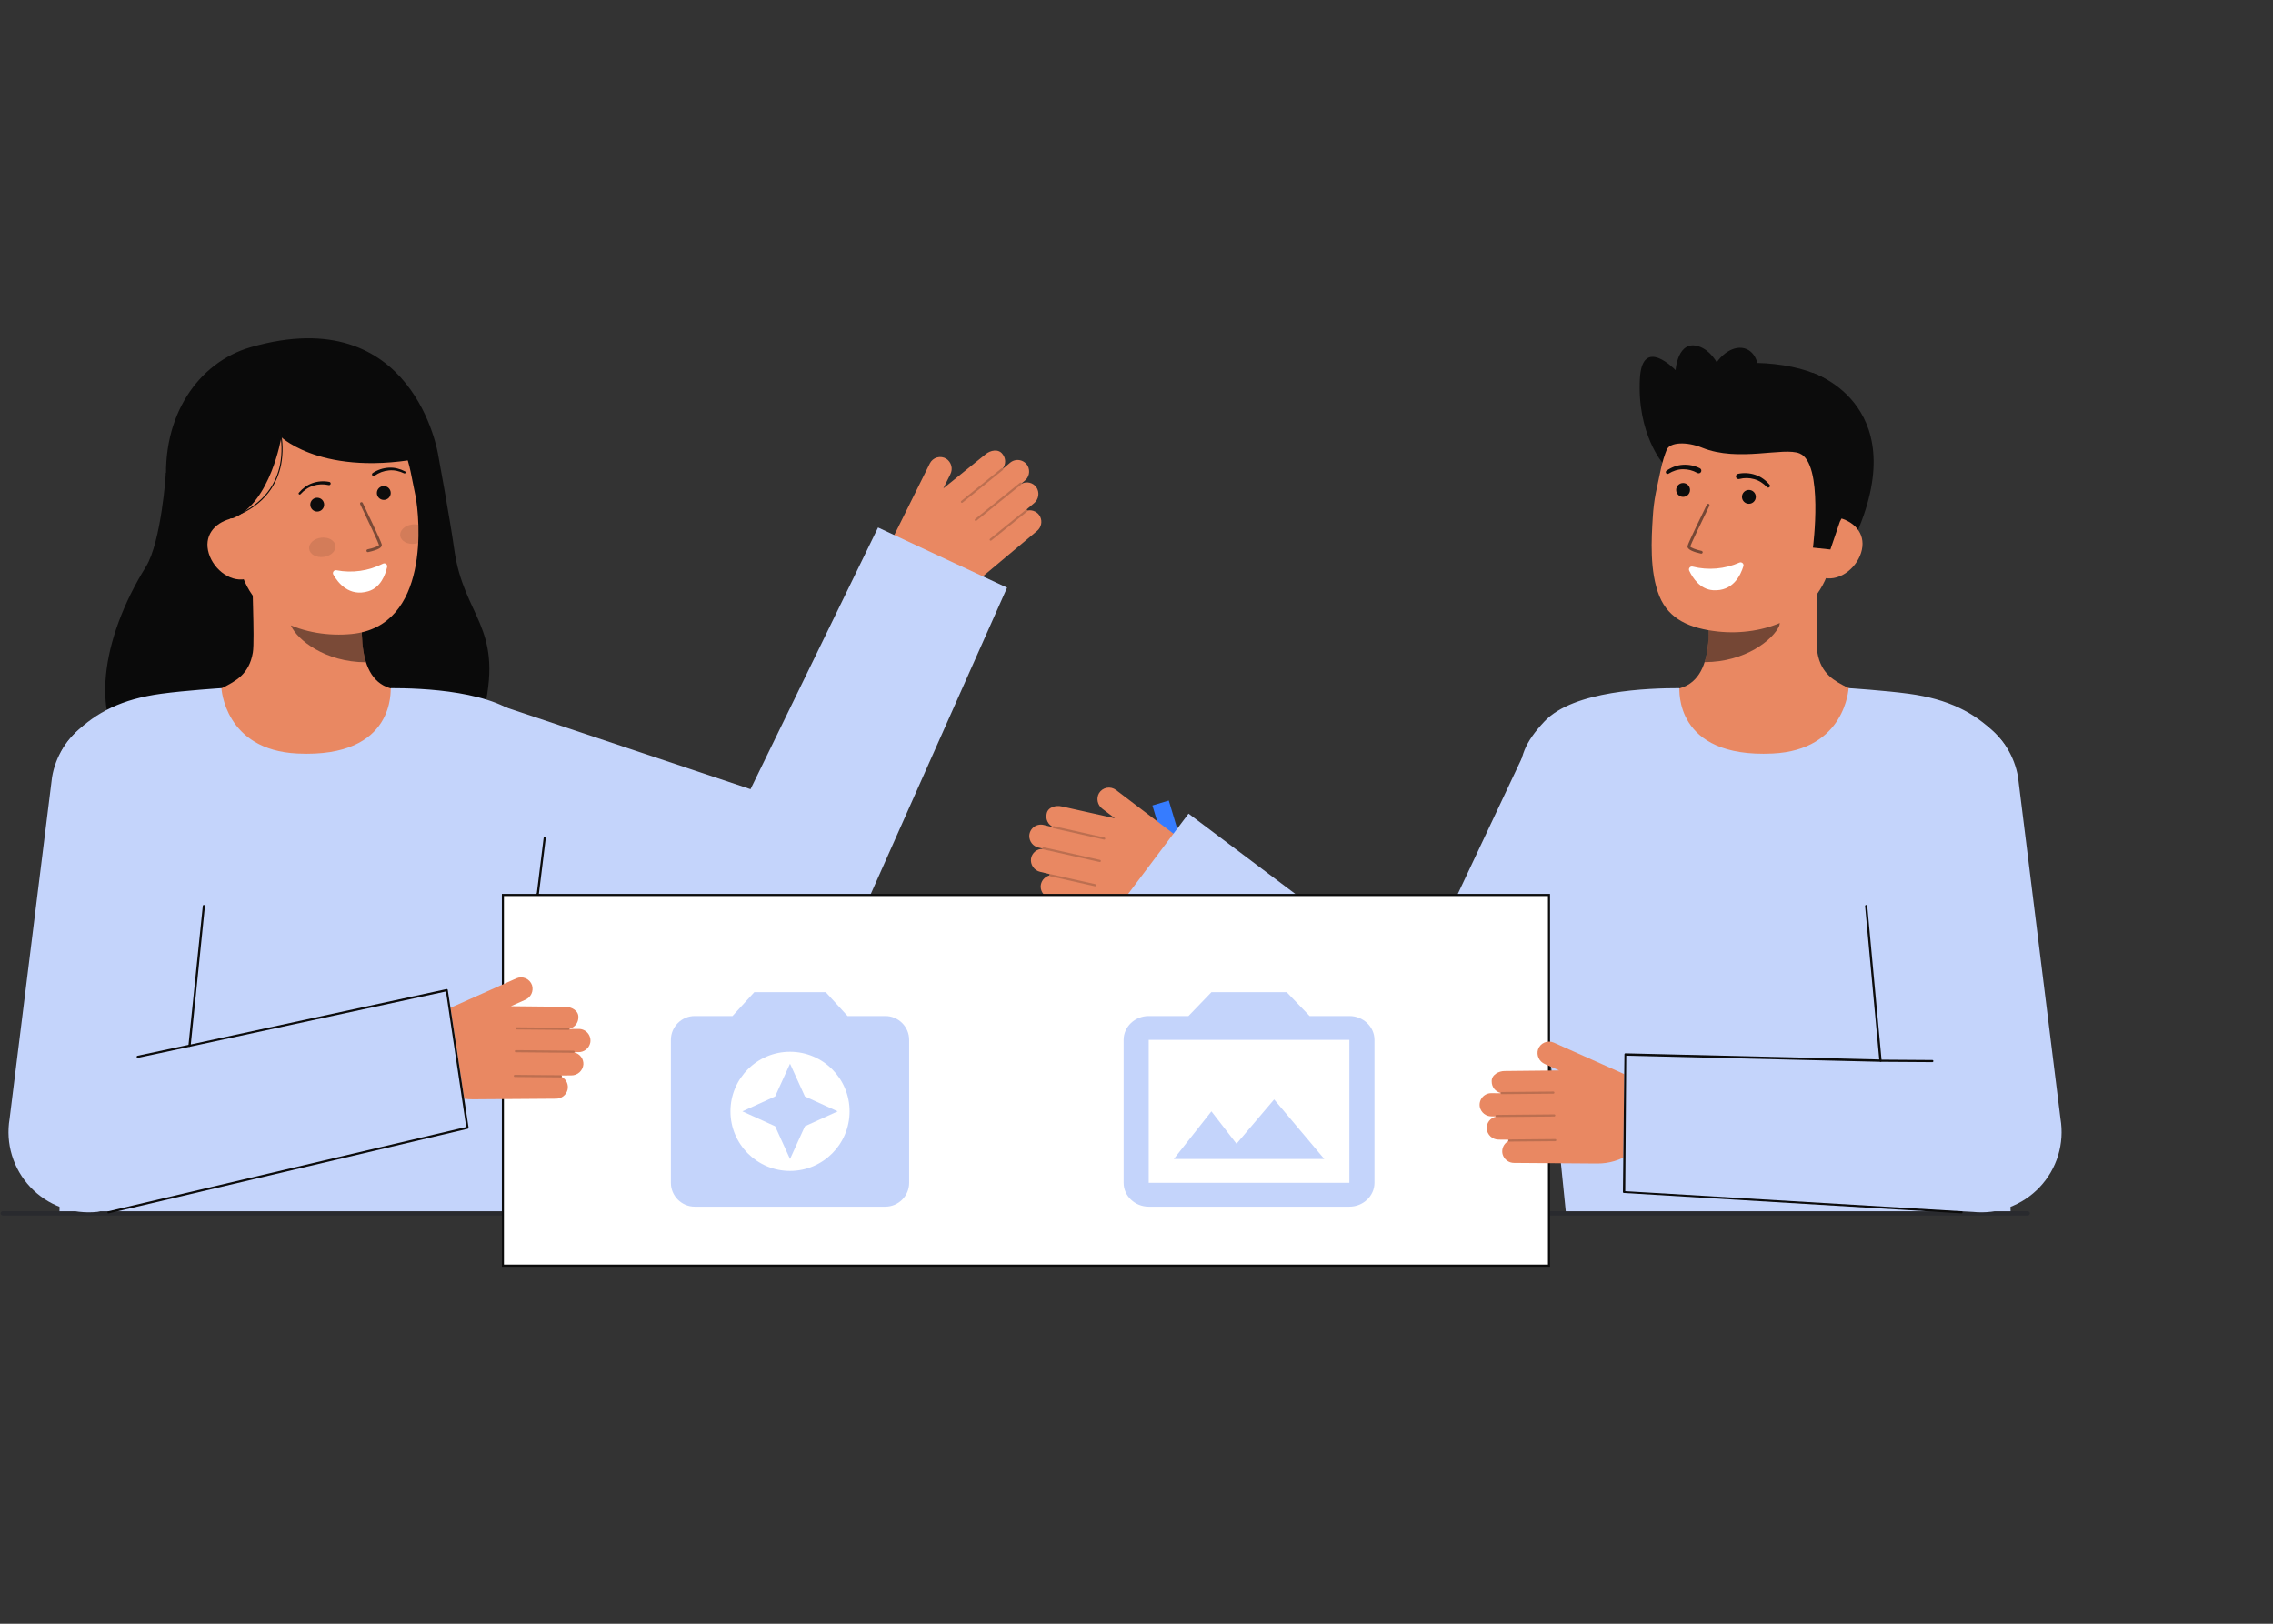<svg width="168" height="120" viewBox="0 0 168 120" fill="none" xmlns="http://www.w3.org/2000/svg">
<rect x="0" y="0" width="168" height="120" fill="#333333" stroke="none"/>
<path d="M69.823 69.912L67.782 73.997L68.914 74.563L70.955 70.478L69.823 69.912Z" fill="#0CBC8B"/>
<path d="M86.387 59.163L85.175 59.526L86.486 63.901L87.698 63.537L86.387 59.163Z" fill="#367CFF"/>
<path d="M86.795 61.659L82.482 58.38C82.387 58.308 82.278 58.257 82.162 58.229C82.046 58.201 81.926 58.198 81.809 58.219C81.692 58.241 81.581 58.286 81.482 58.353C81.383 58.42 81.3 58.506 81.237 58.607C81.125 58.797 81.089 59.021 81.134 59.236C81.178 59.452 81.302 59.642 81.479 59.772L82.404 60.475L78.481 59.599C78.047 59.494 77.446 59.644 77.361 60.139C77.315 60.327 77.335 60.525 77.417 60.701C77.498 60.877 77.637 61.02 77.811 61.106C77.809 61.11 77.807 61.114 77.806 61.118C77.806 61.121 77.806 61.125 77.806 61.128L77.136 60.966C77.012 60.936 76.882 60.934 76.757 60.961C76.632 60.987 76.515 61.041 76.414 61.118C76.312 61.196 76.229 61.295 76.171 61.409C76.113 61.523 76.081 61.648 76.077 61.775C76.075 61.976 76.142 62.172 76.267 62.33C76.392 62.487 76.568 62.597 76.764 62.64L77.049 62.709C77.051 62.718 77.054 62.727 77.059 62.735C76.855 62.733 76.658 62.804 76.502 62.934C76.346 63.065 76.241 63.246 76.207 63.447C76.175 63.667 76.228 63.892 76.355 64.075C76.481 64.258 76.672 64.387 76.89 64.435L77.598 64.606C77.587 64.611 77.576 64.618 77.568 64.628C77.56 64.637 77.554 64.648 77.551 64.661C77.548 64.675 77.549 64.691 77.555 64.704C77.374 64.753 77.213 64.86 77.098 65.009C76.983 65.158 76.92 65.34 76.919 65.528C76.922 65.726 76.992 65.917 77.116 66.07C77.241 66.223 77.414 66.329 77.607 66.372L83.583 67.816C84.419 68.018 85.296 67.965 86.102 67.665C86.908 67.366 87.606 66.832 88.107 66.133V66.133C88.539 65.53 88.719 64.782 88.608 64.049C88.497 63.316 88.105 62.655 87.515 62.206L86.795 61.659Z" fill="#E98862"/>
<g opacity="0.2">
<path d="M81.69 61.992C81.685 62.012 81.672 62.03 81.654 62.041C81.637 62.051 81.616 62.055 81.596 62.05L77.865 61.212C77.855 61.21 77.846 61.205 77.837 61.199C77.829 61.194 77.821 61.186 77.816 61.177C77.81 61.168 77.806 61.158 77.805 61.148C77.803 61.138 77.803 61.127 77.805 61.117C77.808 61.107 77.812 61.098 77.818 61.089C77.824 61.081 77.832 61.073 77.841 61.068C77.849 61.062 77.859 61.059 77.869 61.057C77.879 61.055 77.89 61.055 77.9 61.058L81.63 61.896C81.64 61.898 81.65 61.903 81.659 61.909C81.667 61.915 81.674 61.922 81.68 61.931C81.685 61.94 81.689 61.95 81.691 61.96C81.693 61.97 81.692 61.981 81.69 61.991L81.69 61.992Z" fill="#0C0C0C"/>
</g>
<g opacity="0.2">
<path d="M81.366 63.648C81.361 63.668 81.348 63.685 81.33 63.696C81.312 63.707 81.291 63.711 81.271 63.706L77.108 62.771C77.098 62.769 77.088 62.764 77.079 62.758C77.071 62.752 77.064 62.745 77.058 62.736C77.053 62.727 77.049 62.717 77.047 62.707C77.045 62.697 77.046 62.686 77.048 62.676C77.053 62.656 77.066 62.638 77.084 62.627C77.101 62.616 77.122 62.612 77.143 62.616L81.306 63.551C81.316 63.553 81.326 63.558 81.334 63.564C81.343 63.57 81.35 63.577 81.356 63.586C81.361 63.595 81.365 63.605 81.367 63.615C81.368 63.625 81.368 63.636 81.366 63.646V63.648Z" fill="#0C0C0C"/>
</g>
<g opacity="0.2">
<path d="M81.025 65.443C81.02 65.463 81.007 65.48 80.99 65.491C80.972 65.502 80.951 65.505 80.931 65.501L77.61 64.755C77.59 64.75 77.572 64.738 77.561 64.72C77.549 64.702 77.546 64.681 77.55 64.66C77.555 64.64 77.567 64.622 77.585 64.611C77.603 64.6 77.624 64.596 77.645 64.601L80.966 65.346C80.976 65.349 80.985 65.353 80.994 65.359C81.002 65.365 81.01 65.372 81.015 65.381C81.021 65.39 81.025 65.4 81.026 65.41C81.028 65.421 81.028 65.431 81.025 65.441L81.025 65.443Z" fill="#0C0C0C"/>
</g>
<path d="M66.316 39.106L68.725 34.252C68.778 34.146 68.852 34.051 68.944 33.975C69.035 33.899 69.141 33.842 69.256 33.809C69.37 33.776 69.49 33.768 69.608 33.784C69.726 33.8 69.839 33.84 69.941 33.902C70.125 34.023 70.257 34.208 70.313 34.42C70.368 34.633 70.343 34.859 70.241 35.054L69.725 36.095L72.851 33.568C73.193 33.281 73.797 33.148 74.094 33.554C74.218 33.702 74.289 33.889 74.293 34.082C74.298 34.276 74.237 34.466 74.121 34.62C74.124 34.623 74.127 34.626 74.13 34.629C74.132 34.632 74.133 34.635 74.135 34.638L74.663 34.195C74.761 34.113 74.876 34.054 75 34.022C75.123 33.99 75.253 33.986 75.378 34.011C75.503 34.035 75.622 34.087 75.724 34.163C75.827 34.239 75.911 34.337 75.971 34.449C76.062 34.629 76.089 34.834 76.047 35.03C76.005 35.227 75.896 35.403 75.74 35.53L75.515 35.718C75.517 35.727 75.518 35.736 75.517 35.746C75.699 35.654 75.907 35.629 76.105 35.677C76.303 35.724 76.477 35.84 76.597 36.005C76.723 36.188 76.775 36.413 76.743 36.633C76.711 36.854 76.597 37.054 76.423 37.194L75.865 37.661C75.877 37.66 75.89 37.662 75.901 37.667C75.913 37.672 75.924 37.679 75.932 37.689C75.941 37.701 75.946 37.715 75.948 37.73C76.132 37.693 76.323 37.718 76.492 37.8C76.662 37.882 76.799 38.018 76.883 38.186C76.968 38.364 76.991 38.566 76.947 38.759C76.903 38.951 76.796 39.123 76.642 39.247L71.929 43.195C71.27 43.747 70.461 44.09 69.605 44.179C68.75 44.269 67.887 44.101 67.128 43.697C66.474 43.348 65.981 42.758 65.754 42.052C65.527 41.346 65.585 40.58 65.914 39.916L66.316 39.106Z" fill="#E98862"/>
<g opacity="0.2">
<path d="M71.038 37.137C71.052 37.153 71.071 37.163 71.092 37.165C71.112 37.167 71.133 37.16 71.149 37.147L74.119 34.74C74.135 34.726 74.146 34.707 74.148 34.686C74.15 34.666 74.144 34.645 74.131 34.628C74.118 34.612 74.099 34.602 74.078 34.599C74.057 34.597 74.036 34.603 74.02 34.617L71.05 37.024C71.033 37.037 71.023 37.056 71.021 37.077C71.019 37.098 71.025 37.119 71.038 37.135L71.038 37.137Z" fill="#0C0C0C"/>
</g>
<g opacity="0.2">
<path d="M72.064 38.476C72.078 38.492 72.097 38.502 72.117 38.504C72.138 38.506 72.159 38.499 72.175 38.486L75.489 35.8C75.505 35.786 75.516 35.767 75.518 35.746C75.52 35.726 75.514 35.705 75.501 35.689C75.487 35.673 75.468 35.663 75.448 35.661C75.427 35.659 75.407 35.665 75.39 35.677L72.075 38.363C72.058 38.376 72.048 38.395 72.046 38.416C72.044 38.437 72.05 38.458 72.063 38.474L72.064 38.476Z" fill="#0C0C0C"/>
</g>
<g opacity="0.2">
<path d="M73.167 39.933C73.18 39.949 73.199 39.959 73.22 39.961C73.241 39.962 73.261 39.956 73.277 39.943L75.921 37.8C75.938 37.787 75.948 37.767 75.95 37.747C75.952 37.726 75.946 37.705 75.933 37.689C75.92 37.672 75.9 37.662 75.88 37.66C75.859 37.658 75.838 37.664 75.822 37.677L73.177 39.82C73.161 39.833 73.151 39.852 73.148 39.873C73.146 39.894 73.152 39.914 73.165 39.931L73.167 39.933Z" fill="#0C0C0C"/>
</g>
<path d="M12.267 34.944C12.267 34.944 11.927 40.041 10.781 41.889C7.48 47.212 6.524 53.2 9.829 56.329C13.135 59.458 34.218 59.501 35.816 52.305C37.16 46.247 34.275 45.596 33.572 40.599C33.255 38.337 32.381 33.596 32.381 33.596" fill="#0A0A0A"/>
<path d="M30.359 51.25C30.323 51.245 29.919 57.947 22.134 57.363C16.744 56.959 14.823 51.24 14.699 51.24C15.28 51.117 16.259 50.937 16.517 50.8C17.366 50.344 18.415 49.869 18.689 48.221C18.847 47.272 18.579 42.412 18.662 41.45L26.934 43.297C26.819 45.327 26.01 50.032 28.845 50.865C29.317 51.003 29.825 51.13 30.359 51.25Z" fill="#E98862"/>
<path opacity="0.5" d="M27.05 48.942C26.921 48.525 26.837 48.094 26.801 47.658C26.71 46.664 26.729 45.663 26.855 44.672C25.174 44.445 23.59 43.751 22.284 42.669C22.13 43.236 21.285 45.715 21.519 46.254C21.961 47.274 24.038 48.942 27.05 48.942Z" fill="#0C0C0C"/>
<path d="M25.98 46.855C22.719 47.171 18.499 45.866 17.625 41.522L16.836 37.603C15.962 33.26 17.534 29.279 21.624 28.456C25.713 27.634 29.479 30.539 30.353 34.883L30.702 36.618C31.038 38.284 31.8 46.292 25.98 46.855Z" fill="#E98862"/>
<path opacity="0.1" d="M23.907 41.163C24.444 41.099 24.841 40.728 24.794 40.334C24.747 39.94 24.274 39.673 23.737 39.737C23.2 39.801 22.803 40.172 22.85 40.566C22.897 40.96 23.37 41.227 23.907 41.163Z" fill="#0C0C0C"/>
<path opacity="0.1" d="M29.579 39.589C29.626 39.982 30.1 40.249 30.637 40.186C30.73 40.175 30.821 40.154 30.909 40.124C30.934 39.655 30.936 39.204 30.922 38.787C30.773 38.749 30.618 38.74 30.466 38.76C29.929 38.823 29.532 39.194 29.579 39.589Z" fill="#0C0C0C"/>
<path opacity="0.5" d="M27.207 40.804C27.21 40.804 27.212 40.803 27.215 40.803C27.381 40.768 27.544 40.725 27.706 40.672C27.946 40.592 28.259 40.46 28.216 40.242C28.166 39.995 26.951 37.461 26.813 37.173C26.807 37.16 26.799 37.149 26.788 37.139C26.778 37.129 26.766 37.122 26.753 37.117C26.739 37.112 26.725 37.11 26.711 37.11C26.697 37.111 26.683 37.114 26.67 37.12C26.658 37.127 26.646 37.135 26.637 37.146C26.628 37.157 26.62 37.169 26.616 37.182C26.611 37.196 26.61 37.21 26.611 37.224C26.612 37.238 26.616 37.252 26.623 37.265C27.141 38.344 27.976 40.118 28.01 40.284C27.983 40.362 27.585 40.514 27.174 40.597C27.16 40.599 27.147 40.604 27.136 40.611C27.124 40.618 27.113 40.628 27.105 40.639C27.097 40.65 27.091 40.663 27.088 40.676C27.085 40.69 27.085 40.704 27.087 40.717C27.089 40.731 27.094 40.744 27.101 40.756C27.108 40.767 27.118 40.778 27.129 40.786C27.14 40.794 27.153 40.8 27.166 40.803C27.18 40.806 27.194 40.807 27.207 40.804L27.207 40.804Z" fill="#0C0C0C"/>
<path d="M13.573 39.01L17.239 38.294C20.009 37.136 20.794 32.309 20.794 32.309C20.794 32.309 24.212 35.564 32.381 33.596C32.381 33.596 30.607 22.192 18.545 25.654C14.655 26.77 11.9 30.735 12.31 35.986C12.597 39.664 13.573 39.01 13.573 39.01Z" fill="#0A0A0A"/>
<path d="M18.145 42.794C16.902 43.044 15.627 41.918 15.376 40.675C15.126 39.431 15.996 38.544 17.239 38.293L18.047 38.997L19.213 42.579L18.145 42.794Z" fill="#E98862"/>
<path d="M27.694 35.153C28.005 34.933 28.368 34.799 28.747 34.766C28.938 34.747 29.13 34.758 29.318 34.797C29.507 34.836 29.69 34.898 29.864 34.982L29.869 34.984C29.888 34.993 29.91 34.994 29.93 34.986C29.95 34.979 29.966 34.964 29.974 34.945C29.983 34.926 29.985 34.904 29.978 34.884C29.971 34.865 29.956 34.848 29.938 34.839C29.754 34.742 29.558 34.668 29.356 34.62C29.152 34.57 28.942 34.552 28.733 34.565C28.309 34.588 27.9 34.725 27.547 34.96C27.534 34.969 27.522 34.98 27.514 34.994C27.505 35.007 27.499 35.022 27.496 35.038C27.493 35.053 27.493 35.069 27.496 35.085C27.5 35.1 27.506 35.115 27.515 35.128C27.524 35.141 27.535 35.153 27.548 35.161C27.562 35.17 27.577 35.176 27.592 35.179C27.608 35.182 27.624 35.182 27.639 35.178C27.655 35.175 27.67 35.169 27.683 35.16L27.686 35.158L27.694 35.153Z" fill="#0C0C0C"/>
<path d="M24.344 35.616C23.928 35.533 23.497 35.563 23.097 35.704C22.899 35.772 22.712 35.87 22.543 35.993C22.375 36.115 22.222 36.258 22.09 36.418C22.076 36.434 22.069 36.455 22.071 36.475C22.072 36.496 22.081 36.515 22.097 36.529C22.112 36.544 22.133 36.551 22.153 36.55C22.174 36.55 22.194 36.541 22.209 36.526L22.213 36.522C22.341 36.378 22.486 36.25 22.646 36.142C22.804 36.034 22.978 35.951 23.161 35.895C23.524 35.781 23.911 35.765 24.283 35.849L24.292 35.852C24.323 35.859 24.356 35.854 24.384 35.837C24.411 35.821 24.43 35.794 24.438 35.763C24.446 35.731 24.441 35.698 24.424 35.671C24.407 35.644 24.38 35.624 24.349 35.617L24.344 35.616Z" fill="#0C0C0C"/>
<path d="M17.242 38.233C19.706 37.316 20.524 35.614 20.776 34.348C20.939 33.503 20.924 32.633 20.731 31.795L20.655 31.816C20.845 32.644 20.859 33.502 20.698 34.335C20.449 35.581 19.643 37.256 17.214 38.16L17.242 38.233Z" fill="#0C0C0C"/>
<path d="M36.699 52.047L60.101 59.87L53.23 62.924L64.899 38.985L74.435 43.43L63.609 67.76C63.061 68.991 62.089 69.983 60.87 70.556C59.652 71.129 58.267 71.244 56.971 70.88L56.738 70.814L32.982 64.145L36.699 52.047Z" fill="#C4D4FB"/>
<path d="M21.988 55.687C16.595 55.433 16.368 50.855 16.368 50.855C16.368 50.855 13.696 51.028 11.92 51.269C9.011 51.662 7.093 52.648 5.566 54.175C4.146 55.595 3.281 57.132 4.196 66.943C4.858 74.047 4.392 89.672 4.392 89.672H37.257C37.257 89.672 39.552 67.098 39.824 63.901C40.344 57.796 41.811 56.448 38.838 53.304C36.683 51.023 31.118 50.855 28.879 50.856C28.842 50.856 29.333 56.034 21.988 55.687Z" fill="#C4D4FB"/>
<path d="M28.3 41.66C27.241 42.199 26.032 42.369 24.864 42.144C24.824 42.137 24.782 42.141 24.744 42.156C24.706 42.172 24.673 42.197 24.649 42.231C24.625 42.264 24.61 42.303 24.608 42.344C24.606 42.386 24.615 42.426 24.635 42.462C24.983 43.076 25.808 44.123 27.224 43.696C28.139 43.42 28.484 42.48 28.613 41.898C28.621 41.858 28.618 41.816 28.604 41.777C28.59 41.738 28.565 41.705 28.532 41.68C28.499 41.655 28.46 41.639 28.419 41.636C28.378 41.633 28.337 41.641 28.3 41.66Z" fill="white"/>
<path d="M28.367 36.947C28.65 36.947 28.879 36.718 28.879 36.435C28.879 36.152 28.65 35.923 28.367 35.923C28.084 35.923 27.855 36.152 27.855 36.435C27.855 36.718 28.084 36.947 28.367 36.947Z" fill="#0C0C0C"/>
<path d="M23.446 37.809C23.729 37.809 23.958 37.579 23.958 37.297C23.958 37.014 23.729 36.785 23.446 36.785C23.163 36.785 22.934 37.014 22.934 37.297C22.934 37.579 23.163 37.809 23.446 37.809Z" fill="#0C0C0C"/>
<path d="M39.751 66.125C39.748 66.125 39.745 66.125 39.741 66.125C39.721 66.122 39.702 66.112 39.689 66.095C39.676 66.079 39.67 66.058 39.673 66.037L40.182 61.911C40.183 61.901 40.186 61.891 40.191 61.882C40.196 61.873 40.203 61.865 40.211 61.858C40.219 61.852 40.229 61.847 40.239 61.844C40.249 61.842 40.259 61.841 40.27 61.843C40.28 61.844 40.29 61.847 40.299 61.852C40.308 61.858 40.316 61.864 40.322 61.873C40.329 61.881 40.334 61.89 40.336 61.9C40.339 61.91 40.34 61.921 40.339 61.931L39.83 66.056C39.827 66.075 39.818 66.093 39.803 66.105C39.789 66.118 39.77 66.125 39.751 66.125V66.125Z" fill="#0C0C0C"/>
<path d="M122.941 34.292C122.941 34.292 120.981 32.091 121.208 27.968C121.384 24.775 123.846 27.357 123.846 27.357C123.846 27.357 123.996 25.06 125.581 25.607C127.167 26.154 127.612 28.687 127.612 28.687" fill="#0C0C0C"/>
<path d="M133.959 27.549C133.959 27.549 141.877 30.029 136.767 40.41L136.041 40.315L134.568 40.123" fill="#0C0C0C"/>
<path d="M122.694 51.233C122.731 51.229 123.133 57.908 130.892 57.326C136.264 56.923 138.179 51.224 138.302 51.224C137.723 51.101 136.748 50.922 136.491 50.785C135.645 50.33 134.598 49.857 134.326 48.215C134.168 47.268 134.435 42.425 134.353 41.467L126.108 43.307C126.223 45.33 127.029 50.02 124.203 50.85C123.733 50.987 123.226 51.114 122.694 51.233Z" fill="#E98862"/>
<path opacity="0.52" d="M125.992 48.933C126.121 48.517 126.204 48.088 126.24 47.654C126.331 46.663 126.313 45.664 126.186 44.677C127.862 44.451 129.441 43.759 130.743 42.681C130.896 43.246 131.738 45.717 131.505 46.254C131.065 47.27 128.994 48.933 125.992 48.933Z" fill="#0C0C0C"/>
<path d="M126.981 46.672C130.228 47.021 134.448 45.767 135.366 41.447L136.195 37.55C137.112 33.231 135.589 29.247 131.522 28.382C127.455 27.517 123.671 30.373 122.752 34.692L122.386 36.418C122.27 37.012 122.195 37.614 122.161 38.219C122.06 39.817 121.913 42.247 122.65 44.059C123.346 45.768 124.906 46.448 126.981 46.672Z" fill="#E98862"/>
<path d="M124.401 36.721C124.684 36.721 124.913 36.491 124.913 36.209C124.913 35.926 124.684 35.697 124.401 35.697C124.119 35.697 123.889 35.926 123.889 36.209C123.889 36.491 124.119 36.721 124.401 36.721Z" fill="#0C0C0C"/>
<path d="M129.265 37.233C129.548 37.233 129.777 37.004 129.777 36.721C129.777 36.438 129.548 36.209 129.265 36.209C128.982 36.209 128.753 36.438 128.753 36.721C128.753 37.004 128.982 37.233 129.265 37.233Z" fill="#0C0C0C"/>
<path d="M134.834 42.709C136.07 42.972 137.353 41.863 137.616 40.627C137.878 39.391 137.021 38.497 135.785 38.234L134.972 38.927L133.771 42.484L134.834 42.709Z" fill="#E98862"/>
<path d="M133.999 40.473C133.999 40.473 134.802 34.262 133.019 33.513C131.833 33.014 128.481 34.172 125.807 33.087C124.638 32.613 123.423 32.684 123.191 33.235C123.099 33.453 122.993 30.034 125.392 27.933C127.302 26.26 132.374 26.692 134.503 27.789C140.396 30.828 135.988 38.555 135.988 38.555L135.288 40.611L133.999 40.473Z" fill="#0C0C0C"/>
<g opacity="0.52">
<path d="M125.734 40.917L125.726 40.916C125.327 40.832 124.668 40.647 124.73 40.349C124.782 40.102 126.018 37.578 126.159 37.291C126.171 37.266 126.192 37.247 126.218 37.239C126.244 37.23 126.273 37.231 126.297 37.243C126.322 37.256 126.341 37.277 126.35 37.303C126.359 37.329 126.357 37.358 126.345 37.382C125.797 38.5 124.969 40.224 124.933 40.392C124.958 40.471 125.355 40.626 125.768 40.713C125.794 40.719 125.817 40.734 125.831 40.756C125.846 40.778 125.852 40.805 125.848 40.831C125.843 40.857 125.829 40.881 125.808 40.897C125.786 40.913 125.76 40.92 125.734 40.917V40.917Z" fill="#0C0C0C"/>
</g>
<path d="M125.642 34.607C125.25 34.409 124.813 34.321 124.375 34.351C124.16 34.364 123.948 34.41 123.747 34.486C123.547 34.561 123.358 34.661 123.184 34.783C123.155 34.801 123.134 34.831 123.126 34.864C123.119 34.898 123.125 34.933 123.143 34.963C123.161 34.992 123.19 35.013 123.223 35.022C123.257 35.03 123.292 35.025 123.322 35.007L123.331 35.002C123.491 34.902 123.663 34.824 123.842 34.767C124.019 34.711 124.204 34.681 124.39 34.68C124.757 34.675 125.119 34.767 125.439 34.946L125.451 34.953C125.473 34.967 125.498 34.975 125.524 34.979C125.55 34.983 125.576 34.981 125.602 34.975C125.627 34.968 125.651 34.957 125.671 34.941C125.692 34.926 125.71 34.906 125.723 34.883C125.736 34.861 125.745 34.836 125.748 34.81C125.752 34.784 125.75 34.758 125.744 34.733C125.737 34.708 125.725 34.684 125.71 34.663C125.694 34.642 125.674 34.625 125.651 34.612L125.642 34.607Z" fill="#0C0C0C"/>
<path d="M128.57 35.398C128.925 35.307 129.299 35.311 129.652 35.411C129.832 35.46 130.002 35.535 130.159 35.636C130.318 35.736 130.463 35.856 130.592 35.993L130.6 36C130.624 36.024 130.656 36.037 130.69 36.037C130.724 36.038 130.757 36.025 130.782 36.001C130.807 35.978 130.821 35.946 130.823 35.912C130.825 35.878 130.813 35.845 130.791 35.819C130.654 35.657 130.497 35.512 130.323 35.389C130.148 35.263 129.955 35.164 129.751 35.096C129.336 34.954 128.89 34.927 128.461 35.017C128.436 35.023 128.412 35.033 128.39 35.048C128.369 35.063 128.351 35.082 128.337 35.103C128.308 35.148 128.299 35.201 128.31 35.253C128.321 35.304 128.352 35.349 128.396 35.377C128.44 35.405 128.494 35.415 128.545 35.404L128.555 35.401L128.57 35.398Z" fill="#0C0C0C"/>
<path d="M125.107 41.875C126.26 42.163 127.477 42.059 128.564 41.579C128.602 41.562 128.644 41.557 128.684 41.563C128.725 41.569 128.763 41.587 128.794 41.614C128.825 41.641 128.847 41.677 128.859 41.716C128.87 41.756 128.871 41.798 128.859 41.837C128.657 42.513 128.087 43.72 126.611 43.62C125.658 43.555 125.111 42.716 124.855 42.177C124.838 42.14 124.831 42.098 124.836 42.057C124.841 42.016 124.858 41.978 124.885 41.946C124.911 41.914 124.946 41.891 124.986 41.878C125.025 41.866 125.067 41.865 125.107 41.875V41.875Z" fill="white"/>
<path d="M129.684 28.818C130.235 27.524 129.969 26.172 129.09 25.797C128.211 25.423 127.052 26.168 126.501 27.462C125.95 28.756 126.215 30.108 127.094 30.482C127.973 30.857 129.133 30.112 129.684 28.818Z" fill="#0C0C0C"/>
<path d="M131.013 55.687C136.406 55.433 136.633 50.855 136.633 50.855C136.633 50.855 139.305 51.028 141.082 51.269C143.99 51.662 145.909 52.648 147.436 54.175C148.856 55.595 149.72 57.132 148.805 66.943C148.143 74.047 148.609 89.672 148.609 89.672H115.744C115.744 89.672 113.449 67.099 113.177 63.901C112.658 57.796 111.191 56.448 114.163 53.304C116.318 51.023 121.883 50.855 124.123 50.856C124.159 50.856 123.669 56.034 131.013 55.687Z" fill="#C4D4FB"/>
<path d="M113.099 54.718L104.602 72.732L87.845 60.13L81.19 68.981L103.378 85.667C103.577 85.814 103.784 85.95 103.999 86.072C104.633 86.427 105.331 86.654 106.053 86.739C106.775 86.825 107.506 86.767 108.205 86.57C108.905 86.373 109.559 86.04 110.13 85.59C110.7 85.141 111.177 84.583 111.532 83.949L111.628 83.777L124.592 60.638L113.099 54.718Z" fill="#C4D4FB"/>
<path d="M149.87 89.831H0.204C0.162 89.831 0.122 89.814 0.092 89.784C0.062 89.755 0.046 89.715 0.046 89.672C0.046 89.631 0.062 89.59 0.092 89.561C0.122 89.531 0.162 89.514 0.204 89.514H149.87C149.912 89.514 149.952 89.531 149.982 89.561C150.012 89.59 150.029 89.631 150.029 89.672C150.029 89.715 150.012 89.755 149.982 89.784C149.952 89.814 149.912 89.831 149.87 89.831Z" fill="#292A2E"/>
<path d="M114.489 66.142H37.169V93.537H114.489V66.142Z" fill="white"/>
<path d="M114.565 93.617H37.093V66.063H114.565V93.617ZM37.245 93.458H114.412V66.221H37.245V93.458Z" fill="#0C0C0C"/>
<path d="M33.214 74.515L38.161 72.305C38.27 72.257 38.388 72.231 38.507 72.231C38.626 72.23 38.744 72.254 38.853 72.302C38.962 72.349 39.06 72.419 39.141 72.506C39.222 72.594 39.283 72.697 39.322 72.81C39.387 73.02 39.372 73.247 39.279 73.446C39.186 73.645 39.023 73.803 38.82 73.889L37.759 74.363L41.779 74.405C42.226 74.401 42.777 74.684 42.747 75.185C42.749 75.379 42.684 75.568 42.565 75.72C42.445 75.873 42.277 75.98 42.089 76.025C42.09 76.029 42.09 76.033 42.091 76.038C42.09 76.041 42.089 76.044 42.089 76.047L42.778 76.042C42.906 76.041 43.032 76.069 43.147 76.123C43.263 76.177 43.365 76.257 43.446 76.355C43.527 76.454 43.585 76.569 43.616 76.693C43.647 76.816 43.65 76.946 43.625 77.071C43.581 77.267 43.471 77.442 43.313 77.567C43.155 77.692 42.959 77.759 42.758 77.756L42.465 77.758C42.461 77.767 42.456 77.775 42.449 77.781C42.648 77.826 42.824 77.94 42.946 78.102C43.069 78.265 43.129 78.466 43.117 78.669C43.097 78.89 42.995 79.097 42.83 79.246C42.665 79.396 42.449 79.478 42.227 79.475L41.498 79.481C41.508 79.488 41.517 79.497 41.522 79.508C41.528 79.519 41.532 79.531 41.532 79.544C41.531 79.559 41.526 79.573 41.518 79.585C41.684 79.674 41.816 79.815 41.894 79.986C41.971 80.157 41.991 80.349 41.949 80.533C41.901 80.724 41.79 80.894 41.634 81.015C41.477 81.135 41.285 81.2 41.087 81.197L34.94 81.241C34.08 81.247 33.238 80.996 32.521 80.521C31.805 80.045 31.247 79.366 30.918 78.572V78.572C30.635 77.886 30.631 77.118 30.905 76.429C31.18 75.74 31.712 75.185 32.389 74.883L33.214 74.515Z" fill="#E98862"/>
<g opacity="0.2">
<path d="M38.109 76.003C38.11 76.024 38.118 76.043 38.133 76.058C38.148 76.073 38.168 76.081 38.188 76.081L42.011 76.115C42.032 76.115 42.053 76.107 42.068 76.093C42.083 76.078 42.091 76.058 42.091 76.037C42.092 76.016 42.083 75.996 42.069 75.981C42.054 75.966 42.034 75.957 42.013 75.957L38.19 75.922C38.169 75.922 38.149 75.931 38.134 75.946C38.119 75.96 38.111 75.981 38.111 76.002L38.109 76.003Z" fill="#0C0C0C"/>
</g>
<g opacity="0.2">
<path d="M38.048 77.689C38.048 77.71 38.056 77.73 38.071 77.744C38.086 77.759 38.106 77.767 38.127 77.767L42.393 77.805C42.414 77.805 42.434 77.797 42.449 77.782C42.464 77.767 42.472 77.747 42.472 77.726C42.472 77.706 42.463 77.686 42.448 77.671C42.434 77.657 42.414 77.648 42.393 77.647L38.127 77.609C38.116 77.609 38.106 77.611 38.096 77.615C38.087 77.619 38.078 77.624 38.07 77.632C38.063 77.639 38.057 77.648 38.053 77.657C38.049 77.667 38.047 77.677 38.047 77.688L38.048 77.689Z" fill="#0C0C0C"/>
</g>
<g opacity="0.2">
<path d="M37.97 79.514C37.971 79.534 37.979 79.554 37.994 79.569C38.009 79.584 38.029 79.592 38.05 79.592L41.453 79.622C41.474 79.623 41.494 79.614 41.509 79.6C41.524 79.585 41.532 79.565 41.532 79.544C41.533 79.523 41.525 79.503 41.51 79.488C41.495 79.473 41.475 79.464 41.454 79.464L38.051 79.433C38.03 79.433 38.01 79.442 37.995 79.457C37.98 79.472 37.972 79.492 37.972 79.513L37.97 79.514Z" fill="#0C0C0C"/>
</g>
<path d="M34.63 83.323L7.201 89.559C6.29 89.658 5.368 89.545 4.508 89.228C3.648 88.911 2.873 88.399 2.244 87.732C1.615 87.066 1.149 86.262 0.883 85.385C0.616 84.508 0.557 83.581 0.709 82.677L3.848 57.429C4.109 55.878 4.976 54.493 6.257 53.581C7.539 52.668 9.131 52.302 10.682 52.563C12.234 52.824 13.618 53.691 14.531 54.973C15.443 56.255 15.809 57.846 15.548 59.398L14.037 77.469L33.094 73.157L34.63 83.323Z" fill="#C4D4FB"/>
<path d="M10.18 78.179C10.161 78.179 10.141 78.172 10.127 78.158C10.113 78.144 10.104 78.126 10.102 78.106C10.101 78.086 10.107 78.067 10.119 78.051C10.131 78.036 10.149 78.025 10.169 78.022L13.991 77.206C14.001 77.204 14.012 77.205 14.022 77.207C14.032 77.21 14.042 77.214 14.05 77.22C14.058 77.227 14.065 77.234 14.071 77.243C14.076 77.252 14.079 77.262 14.081 77.272C14.084 77.293 14.079 77.314 14.066 77.331C14.054 77.348 14.035 77.359 14.014 77.362L10.192 78.178C10.188 78.179 10.184 78.179 10.18 78.179V78.179Z" fill="#0C0C0C"/>
<path d="M8.024 89.672C8.003 89.674 7.982 89.667 7.967 89.653C7.951 89.639 7.941 89.62 7.94 89.599C7.938 89.578 7.945 89.557 7.959 89.541C7.973 89.525 7.993 89.516 8.014 89.514L34.458 83.286L32.96 73.272L14.017 77.362C14.004 77.363 13.992 77.362 13.98 77.358C13.969 77.354 13.958 77.347 13.949 77.338C13.941 77.329 13.934 77.318 13.931 77.307C13.927 77.295 13.926 77.282 13.928 77.27L14.991 66.945C14.992 66.934 14.996 66.924 15.001 66.915C15.007 66.907 15.014 66.899 15.023 66.893C15.031 66.887 15.041 66.882 15.051 66.88C15.061 66.878 15.072 66.878 15.082 66.88C15.102 66.883 15.121 66.895 15.133 66.912C15.145 66.929 15.15 66.95 15.147 66.971L14.102 77.19L32.996 73.098C33.007 73.095 33.017 73.094 33.028 73.096C33.038 73.097 33.048 73.1 33.057 73.106C33.066 73.111 33.074 73.118 33.081 73.126C33.087 73.135 33.092 73.145 33.094 73.155L34.631 83.323C34.636 83.343 34.633 83.364 34.622 83.381C34.612 83.399 34.595 83.412 34.575 83.418L8.034 89.672C8.031 89.672 8.027 89.673 8.024 89.672V89.672Z" fill="#0C0C0C"/>
<path d="M119.787 79.261L114.84 77.051C114.731 77.002 114.614 76.977 114.494 76.977C114.375 76.976 114.258 77 114.148 77.048C114.039 77.095 113.941 77.165 113.86 77.252C113.78 77.34 113.718 77.443 113.679 77.556C113.614 77.766 113.63 77.993 113.722 78.192C113.815 78.391 113.979 78.549 114.181 78.635L115.242 79.109L111.222 79.151C110.775 79.147 110.224 79.43 110.254 79.931C110.253 80.125 110.317 80.314 110.437 80.466C110.556 80.618 110.724 80.726 110.913 80.771C110.912 80.775 110.911 80.779 110.911 80.784C110.911 80.787 110.912 80.79 110.913 80.793L110.224 80.788C110.096 80.787 109.97 80.815 109.854 80.869C109.739 80.923 109.637 81.002 109.555 81.101C109.474 81.199 109.416 81.315 109.385 81.439C109.354 81.562 109.351 81.692 109.377 81.817C109.421 82.013 109.531 82.188 109.688 82.313C109.846 82.438 110.042 82.504 110.243 82.502L110.536 82.504C110.54 82.513 110.546 82.521 110.552 82.527C110.354 82.572 110.178 82.686 110.055 82.848C109.933 83.011 109.872 83.211 109.885 83.415C109.904 83.636 110.007 83.843 110.172 83.992C110.337 84.142 110.552 84.224 110.775 84.221L111.504 84.227C111.494 84.234 111.485 84.243 111.479 84.254C111.473 84.265 111.47 84.277 111.47 84.29C111.47 84.305 111.475 84.319 111.484 84.331C111.318 84.42 111.186 84.561 111.108 84.732C111.03 84.903 111.01 85.095 111.052 85.279C111.1 85.47 111.211 85.64 111.368 85.761C111.524 85.881 111.717 85.946 111.914 85.943L118.062 85.987C118.922 85.993 119.764 85.742 120.481 85.266C121.197 84.791 121.755 84.112 122.083 83.317V83.317C122.366 82.632 122.371 81.863 122.096 81.174C121.822 80.485 121.289 79.931 120.612 79.628L119.787 79.261Z" fill="#E98862"/>
<g opacity="0.2">
<path d="M114.892 80.749C114.892 80.769 114.883 80.789 114.868 80.804C114.854 80.819 114.834 80.827 114.813 80.827L110.99 80.861C110.979 80.861 110.969 80.859 110.96 80.855C110.95 80.851 110.941 80.846 110.934 80.838C110.926 80.831 110.92 80.822 110.916 80.813C110.912 80.803 110.91 80.793 110.91 80.783C110.91 80.772 110.912 80.762 110.916 80.752C110.92 80.743 110.925 80.734 110.933 80.727C110.94 80.719 110.949 80.713 110.958 80.709C110.968 80.705 110.978 80.703 110.988 80.703L114.811 80.668C114.832 80.668 114.852 80.677 114.867 80.692C114.882 80.706 114.89 80.726 114.89 80.747L114.892 80.749Z" fill="#0C0C0C"/>
</g>
<g opacity="0.2">
<path d="M114.954 82.435C114.953 82.456 114.945 82.475 114.93 82.49C114.916 82.504 114.896 82.513 114.875 82.513L110.609 82.551C110.588 82.551 110.568 82.543 110.553 82.528C110.538 82.513 110.53 82.493 110.53 82.472C110.53 82.451 110.539 82.432 110.554 82.417C110.568 82.402 110.588 82.394 110.609 82.393L114.875 82.355C114.896 82.355 114.916 82.363 114.931 82.378C114.946 82.393 114.954 82.413 114.954 82.434L114.954 82.435Z" fill="#0C0C0C"/>
</g>
<g opacity="0.2">
<path d="M115.031 84.26C115.031 84.28 115.022 84.3 115.008 84.315C114.993 84.329 114.973 84.338 114.952 84.338L111.549 84.368C111.538 84.368 111.528 84.366 111.518 84.362C111.509 84.359 111.5 84.353 111.493 84.346C111.485 84.338 111.479 84.33 111.475 84.32C111.471 84.311 111.469 84.3 111.469 84.29C111.469 84.279 111.471 84.269 111.475 84.26C111.479 84.25 111.484 84.241 111.492 84.234C111.499 84.226 111.508 84.22 111.517 84.216C111.527 84.212 111.537 84.21 111.547 84.21L114.951 84.179C114.972 84.179 114.992 84.188 115.006 84.203C115.021 84.217 115.03 84.237 115.03 84.258L115.031 84.26Z" fill="#0C0C0C"/>
</g>
<path d="M119.953 88.069L145.8 89.559C146.711 89.658 147.633 89.545 148.493 89.228C149.353 88.911 150.128 88.399 150.757 87.732C151.386 87.066 151.852 86.262 152.119 85.385C152.385 84.508 152.444 83.581 152.292 82.677L149.154 57.428C149.025 56.66 148.745 55.925 148.332 55.265C147.919 54.604 147.379 54.032 146.745 53.58C146.11 53.128 145.392 52.806 144.633 52.631C143.874 52.457 143.088 52.433 142.32 52.562C141.551 52.692 140.816 52.971 140.156 53.385C139.495 53.798 138.923 54.337 138.471 54.972C138.019 55.607 137.697 56.324 137.522 57.083C137.348 57.843 137.324 58.629 137.454 59.397L138.965 78.576L120.067 77.902L119.953 88.069Z" fill="#C4D4FB"/>
<path d="M142.821 78.496C142.841 78.496 142.86 78.488 142.874 78.475C142.889 78.461 142.898 78.442 142.899 78.423C142.901 78.403 142.895 78.383 142.882 78.368C142.87 78.352 142.852 78.342 142.833 78.339L139.01 78.313C139 78.312 138.99 78.312 138.98 78.315C138.969 78.317 138.96 78.322 138.951 78.328C138.943 78.334 138.936 78.342 138.931 78.351C138.925 78.36 138.922 78.37 138.92 78.38C138.917 78.401 138.923 78.422 138.935 78.439C138.948 78.455 138.966 78.467 138.987 78.47L142.809 78.495C142.813 78.496 142.817 78.496 142.821 78.496Z" fill="#0C0C0C"/>
<path d="M144.978 89.672C144.999 89.674 145.019 89.667 145.035 89.653C145.051 89.639 145.06 89.62 145.062 89.599C145.063 89.578 145.056 89.557 145.042 89.541C145.028 89.525 145.009 89.516 144.988 89.514L120.125 88.032L120.2 78.019L138.985 78.47C138.997 78.471 139.009 78.47 139.021 78.466C139.033 78.462 139.043 78.455 139.052 78.446C139.06 78.437 139.067 78.426 139.071 78.415C139.074 78.403 139.075 78.39 139.073 78.378L138.011 66.945C138.009 66.935 138.005 66.925 138 66.916C137.994 66.907 137.987 66.9 137.979 66.894C137.97 66.888 137.961 66.883 137.95 66.881C137.94 66.879 137.93 66.878 137.919 66.88C137.909 66.882 137.899 66.886 137.891 66.891C137.882 66.897 137.874 66.904 137.868 66.912C137.862 66.921 137.858 66.93 137.855 66.941C137.853 66.951 137.853 66.961 137.854 66.971L138.899 78.298L120.163 77.844C120.153 77.841 120.143 77.841 120.132 77.842C120.122 77.843 120.112 77.847 120.103 77.852C120.093 77.858 120.086 77.865 120.079 77.873C120.073 77.882 120.068 77.891 120.066 77.901L119.953 88.069C119.948 88.089 119.951 88.11 119.961 88.128C119.972 88.145 119.989 88.159 120.009 88.164L144.967 89.671C144.97 89.672 144.974 89.672 144.978 89.672V89.672Z" fill="#0C0C0C"/>
<g clip-path="url(#clip0_127_273)">
<path d="M99.734 75.087C100.754 75.087 101.588 75.88 101.588 76.848V87.415C101.588 88.384 100.754 89.177 99.734 89.177H84.903C83.883 89.177 83.049 88.384 83.049 87.415V76.848C83.049 75.88 83.883 75.087 84.903 75.087H87.841L89.537 73.326H95.099L96.796 75.087H99.734ZM99.734 87.415V76.848H84.903V87.415H99.734ZM94.172 81.251L91.391 84.527L89.537 82.132L86.757 85.654H97.88L94.172 81.251Z" fill="#C4D4FB"/>
</g>
<path d="M55.751 73.326L54.139 75.087H51.347C50.379 75.087 49.586 75.88 49.586 76.848V87.415C49.586 88.384 50.379 89.177 51.347 89.177H65.437C66.406 89.177 67.198 88.384 67.198 87.415V76.848C67.198 75.88 66.406 75.087 65.437 75.087H62.645L61.034 73.326H55.751ZM58.392 86.535C55.962 86.535 53.989 84.562 53.989 82.132C53.989 79.701 55.962 77.729 58.392 77.729C60.823 77.729 62.795 79.701 62.795 82.132C62.795 84.562 60.823 86.535 58.392 86.535Z" fill="#C4D4FB"/>
<path d="M58.392 85.654L59.493 83.233L61.915 82.132L59.493 81.031L58.392 78.609L57.291 81.031L54.87 82.132L57.291 83.233L58.392 85.654Z" fill="#C4D4FB"/>
<defs>
<clipPath id="clip0_127_273">
<rect width="22.247" height="21.134" fill="white" transform="translate(81.195 70.684)"/>
</clipPath>
</defs>
</svg>
